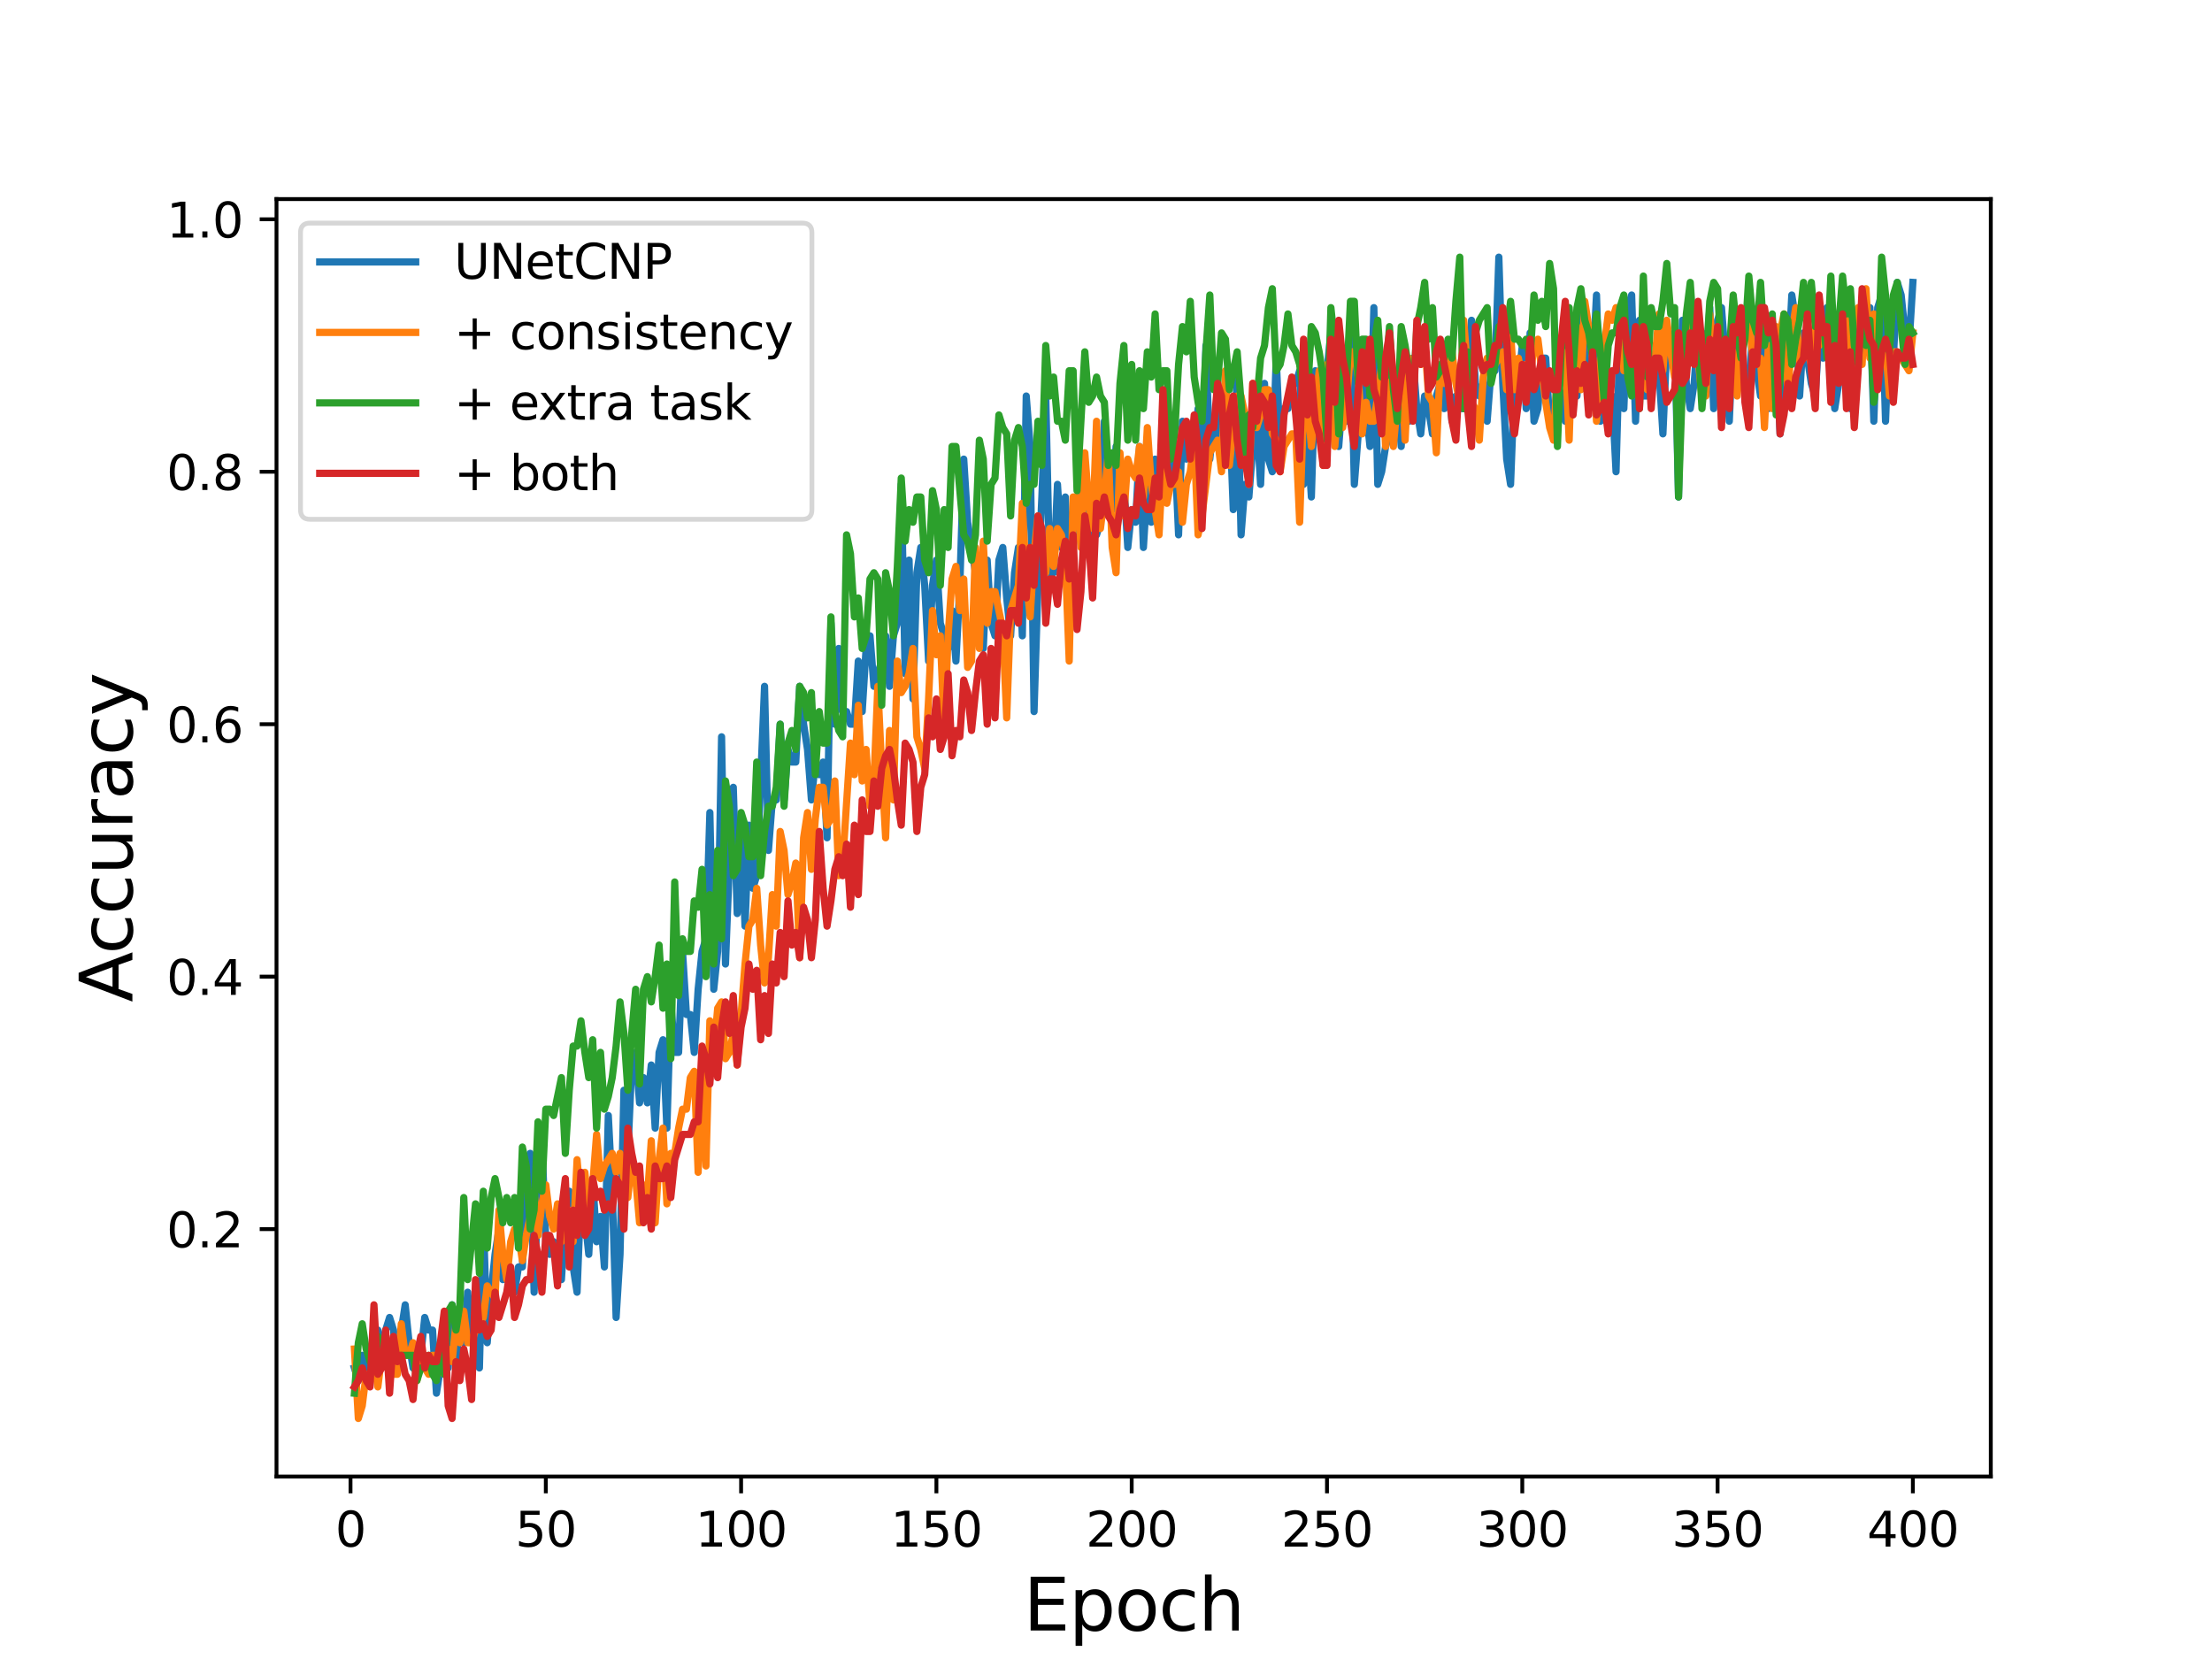 <?xml version="1.0" encoding="utf-8" standalone="no"?>
<!DOCTYPE svg PUBLIC "-//W3C//DTD SVG 1.1//EN"
  "http://www.w3.org/Graphics/SVG/1.1/DTD/svg11.dtd">
<svg height="345.6pt" version="1.1" viewBox="0 0 460.8 345.6" width="460.8pt" xmlns="http://www.w3.org/2000/svg" xmlns:xlink="http://www.w3.org/1999/xlink">
 <defs>
  <style type="text/css">*{stroke-linecap:butt;stroke-linejoin:round;}</style>
 </defs>
 <g id="figure_1">
  <g id="patch_1">
   <path d="M 0 345.6 
L 460.8 345.6 
L 460.8 0 
L 0 0 
z
" style="fill:#ffffff;"/>
  </g>
  <g id="axes_1">
   <g id="patch_2">
    <path d="M 57.6 307.584 
L 414.72 307.584 
L 414.72 41.472 
L 57.6 41.472 
z
" style="fill:#ffffff;"/>
   </g>
   <g id="matplotlib.axis_1">
    <g id="xtick_1">
     <g id="line2d_1">
      <defs>
       <path d="M 0 0 
L 0 3.5 
" id="m1a48d43a4b" style="stroke:#000000;stroke-width:0.8;"/>
      </defs>
      <g>
       <use style="stroke:#000000;stroke-width:0.8;" x="73.019" xlink:href="#m1a48d43a4b" y="307.584"/>
      </g>
     </g>
     <g id="text_1">
      <!-- 0 -->
      <g transform="translate(69.838 322.182)scale(0.1 -0.1)">
       <defs>
        <path d="M 2034 4250 
Q 1547 4250 1301 3770 
Q 1056 3291 1056 2328 
Q 1056 1369 1301 889 
Q 1547 409 2034 409 
Q 2525 409 2770 889 
Q 3016 1369 3016 2328 
Q 3016 3291 2770 3770 
Q 2525 4250 2034 4250 
z
M 2034 4750 
Q 2819 4750 3233 4129 
Q 3647 3509 3647 2328 
Q 3647 1150 3233 529 
Q 2819 -91 2034 -91 
Q 1250 -91 836 529 
Q 422 1150 422 2328 
Q 422 3509 836 4129 
Q 1250 4750 2034 4750 
z
" id="DejaVuSans-30" transform="scale(0.016)"/>
       </defs>
       <use xlink:href="#DejaVuSans-30"/>
      </g>
     </g>
    </g>
    <g id="xtick_2">
     <g id="line2d_2">
      <g>
       <use style="stroke:#000000;stroke-width:0.8;" x="113.703" xlink:href="#m1a48d43a4b" y="307.584"/>
      </g>
     </g>
     <g id="text_2">
      <!-- 50 -->
      <g transform="translate(107.34 322.182)scale(0.1 -0.1)">
       <defs>
        <path d="M 691 4666 
L 3169 4666 
L 3169 4134 
L 1269 4134 
L 1269 2991 
Q 1406 3038 1543 3061 
Q 1681 3084 1819 3084 
Q 2600 3084 3056 2656 
Q 3513 2228 3513 1497 
Q 3513 744 3044 326 
Q 2575 -91 1722 -91 
Q 1428 -91 1123 -41 
Q 819 9 494 109 
L 494 744 
Q 775 591 1075 516 
Q 1375 441 1709 441 
Q 2250 441 2565 725 
Q 2881 1009 2881 1497 
Q 2881 1984 2565 2268 
Q 2250 2553 1709 2553 
Q 1456 2553 1204 2497 
Q 953 2441 691 2322 
L 691 4666 
z
" id="DejaVuSans-35" transform="scale(0.016)"/>
       </defs>
       <use xlink:href="#DejaVuSans-35"/>
       <use x="63.623" xlink:href="#DejaVuSans-30"/>
      </g>
     </g>
    </g>
    <g id="xtick_3">
     <g id="line2d_3">
      <g>
       <use style="stroke:#000000;stroke-width:0.8;" x="154.386" xlink:href="#m1a48d43a4b" y="307.584"/>
      </g>
     </g>
     <g id="text_3">
      <!-- 100 -->
      <g transform="translate(144.842 322.182)scale(0.1 -0.1)">
       <defs>
        <path d="M 794 531 
L 1825 531 
L 1825 4091 
L 703 3866 
L 703 4441 
L 1819 4666 
L 2450 4666 
L 2450 531 
L 3481 531 
L 3481 0 
L 794 0 
L 794 531 
z
" id="DejaVuSans-31" transform="scale(0.016)"/>
       </defs>
       <use xlink:href="#DejaVuSans-31"/>
       <use x="63.623" xlink:href="#DejaVuSans-30"/>
       <use x="127.246" xlink:href="#DejaVuSans-30"/>
      </g>
     </g>
    </g>
    <g id="xtick_4">
     <g id="line2d_4">
      <g>
       <use style="stroke:#000000;stroke-width:0.8;" x="195.07" xlink:href="#m1a48d43a4b" y="307.584"/>
      </g>
     </g>
     <g id="text_4">
      <!-- 150 -->
      <g transform="translate(185.526 322.182)scale(0.1 -0.1)">
       <use xlink:href="#DejaVuSans-31"/>
       <use x="63.623" xlink:href="#DejaVuSans-35"/>
       <use x="127.246" xlink:href="#DejaVuSans-30"/>
      </g>
     </g>
    </g>
    <g id="xtick_5">
     <g id="line2d_5">
      <g>
       <use style="stroke:#000000;stroke-width:0.8;" x="235.753" xlink:href="#m1a48d43a4b" y="307.584"/>
      </g>
     </g>
     <g id="text_5">
      <!-- 200 -->
      <g transform="translate(226.209 322.182)scale(0.1 -0.1)">
       <defs>
        <path d="M 1228 531 
L 3431 531 
L 3431 0 
L 469 0 
L 469 531 
Q 828 903 1448 1529 
Q 2069 2156 2228 2338 
Q 2531 2678 2651 2914 
Q 2772 3150 2772 3378 
Q 2772 3750 2511 3984 
Q 2250 4219 1831 4219 
Q 1534 4219 1204 4116 
Q 875 4013 500 3803 
L 500 4441 
Q 881 4594 1212 4672 
Q 1544 4750 1819 4750 
Q 2544 4750 2975 4387 
Q 3406 4025 3406 3419 
Q 3406 3131 3298 2873 
Q 3191 2616 2906 2266 
Q 2828 2175 2409 1742 
Q 1991 1309 1228 531 
z
" id="DejaVuSans-32" transform="scale(0.016)"/>
       </defs>
       <use xlink:href="#DejaVuSans-32"/>
       <use x="63.623" xlink:href="#DejaVuSans-30"/>
       <use x="127.246" xlink:href="#DejaVuSans-30"/>
      </g>
     </g>
    </g>
    <g id="xtick_6">
     <g id="line2d_6">
      <g>
       <use style="stroke:#000000;stroke-width:0.8;" x="276.437" xlink:href="#m1a48d43a4b" y="307.584"/>
      </g>
     </g>
     <g id="text_6">
      <!-- 250 -->
      <g transform="translate(266.893 322.182)scale(0.1 -0.1)">
       <use xlink:href="#DejaVuSans-32"/>
       <use x="63.623" xlink:href="#DejaVuSans-35"/>
       <use x="127.246" xlink:href="#DejaVuSans-30"/>
      </g>
     </g>
    </g>
    <g id="xtick_7">
     <g id="line2d_7">
      <g>
       <use style="stroke:#000000;stroke-width:0.8;" x="317.12" xlink:href="#m1a48d43a4b" y="307.584"/>
      </g>
     </g>
     <g id="text_7">
      <!-- 300 -->
      <g transform="translate(307.576 322.182)scale(0.1 -0.1)">
       <defs>
        <path d="M 2597 2516 
Q 3050 2419 3304 2112 
Q 3559 1806 3559 1356 
Q 3559 666 3084 287 
Q 2609 -91 1734 -91 
Q 1441 -91 1130 -33 
Q 819 25 488 141 
L 488 750 
Q 750 597 1062 519 
Q 1375 441 1716 441 
Q 2309 441 2620 675 
Q 2931 909 2931 1356 
Q 2931 1769 2642 2001 
Q 2353 2234 1838 2234 
L 1294 2234 
L 1294 2753 
L 1863 2753 
Q 2328 2753 2575 2939 
Q 2822 3125 2822 3475 
Q 2822 3834 2567 4026 
Q 2313 4219 1838 4219 
Q 1578 4219 1281 4162 
Q 984 4106 628 3988 
L 628 4550 
Q 988 4650 1302 4700 
Q 1616 4750 1894 4750 
Q 2613 4750 3031 4423 
Q 3450 4097 3450 3541 
Q 3450 3153 3228 2886 
Q 3006 2619 2597 2516 
z
" id="DejaVuSans-33" transform="scale(0.016)"/>
       </defs>
       <use xlink:href="#DejaVuSans-33"/>
       <use x="63.623" xlink:href="#DejaVuSans-30"/>
       <use x="127.246" xlink:href="#DejaVuSans-30"/>
      </g>
     </g>
    </g>
    <g id="xtick_8">
     <g id="line2d_8">
      <g>
       <use style="stroke:#000000;stroke-width:0.8;" x="357.804" xlink:href="#m1a48d43a4b" y="307.584"/>
      </g>
     </g>
     <g id="text_8">
      <!-- 350 -->
      <g transform="translate(348.26 322.182)scale(0.1 -0.1)">
       <use xlink:href="#DejaVuSans-33"/>
       <use x="63.623" xlink:href="#DejaVuSans-35"/>
       <use x="127.246" xlink:href="#DejaVuSans-30"/>
      </g>
     </g>
    </g>
    <g id="xtick_9">
     <g id="line2d_9">
      <g>
       <use style="stroke:#000000;stroke-width:0.8;" x="398.487" xlink:href="#m1a48d43a4b" y="307.584"/>
      </g>
     </g>
     <g id="text_9">
      <!-- 400 -->
      <g transform="translate(388.944 322.182)scale(0.1 -0.1)">
       <defs>
        <path d="M 2419 4116 
L 825 1625 
L 2419 1625 
L 2419 4116 
z
M 2253 4666 
L 3047 4666 
L 3047 1625 
L 3713 1625 
L 3713 1100 
L 3047 1100 
L 3047 0 
L 2419 0 
L 2419 1100 
L 313 1100 
L 313 1709 
L 2253 4666 
z
" id="DejaVuSans-34" transform="scale(0.016)"/>
       </defs>
       <use xlink:href="#DejaVuSans-34"/>
       <use x="63.623" xlink:href="#DejaVuSans-30"/>
       <use x="127.246" xlink:href="#DejaVuSans-30"/>
      </g>
     </g>
    </g>
    <g id="text_10">
     <!-- Epoch -->
     <g transform="translate(213.194 339.66)scale(0.15 -0.15)">
      <defs>
       <path d="M 628 4666 
L 3578 4666 
L 3578 4134 
L 1259 4134 
L 1259 2753 
L 3481 2753 
L 3481 2222 
L 1259 2222 
L 1259 531 
L 3634 531 
L 3634 0 
L 628 0 
L 628 4666 
z
" id="DejaVuSans-45" transform="scale(0.016)"/>
       <path d="M 1159 525 
L 1159 -1331 
L 581 -1331 
L 581 3500 
L 1159 3500 
L 1159 2969 
Q 1341 3281 1617 3432 
Q 1894 3584 2278 3584 
Q 2916 3584 3314 3078 
Q 3713 2572 3713 1747 
Q 3713 922 3314 415 
Q 2916 -91 2278 -91 
Q 1894 -91 1617 61 
Q 1341 213 1159 525 
z
M 3116 1747 
Q 3116 2381 2855 2742 
Q 2594 3103 2138 3103 
Q 1681 3103 1420 2742 
Q 1159 2381 1159 1747 
Q 1159 1113 1420 752 
Q 1681 391 2138 391 
Q 2594 391 2855 752 
Q 3116 1113 3116 1747 
z
" id="DejaVuSans-70" transform="scale(0.016)"/>
       <path d="M 1959 3097 
Q 1497 3097 1228 2736 
Q 959 2375 959 1747 
Q 959 1119 1226 758 
Q 1494 397 1959 397 
Q 2419 397 2687 759 
Q 2956 1122 2956 1747 
Q 2956 2369 2687 2733 
Q 2419 3097 1959 3097 
z
M 1959 3584 
Q 2709 3584 3137 3096 
Q 3566 2609 3566 1747 
Q 3566 888 3137 398 
Q 2709 -91 1959 -91 
Q 1206 -91 779 398 
Q 353 888 353 1747 
Q 353 2609 779 3096 
Q 1206 3584 1959 3584 
z
" id="DejaVuSans-6f" transform="scale(0.016)"/>
       <path d="M 3122 3366 
L 3122 2828 
Q 2878 2963 2633 3030 
Q 2388 3097 2138 3097 
Q 1578 3097 1268 2742 
Q 959 2388 959 1747 
Q 959 1106 1268 751 
Q 1578 397 2138 397 
Q 2388 397 2633 464 
Q 2878 531 3122 666 
L 3122 134 
Q 2881 22 2623 -34 
Q 2366 -91 2075 -91 
Q 1284 -91 818 406 
Q 353 903 353 1747 
Q 353 2603 823 3093 
Q 1294 3584 2113 3584 
Q 2378 3584 2631 3529 
Q 2884 3475 3122 3366 
z
" id="DejaVuSans-63" transform="scale(0.016)"/>
       <path d="M 3513 2113 
L 3513 0 
L 2938 0 
L 2938 2094 
Q 2938 2591 2744 2837 
Q 2550 3084 2163 3084 
Q 1697 3084 1428 2787 
Q 1159 2491 1159 1978 
L 1159 0 
L 581 0 
L 581 4863 
L 1159 4863 
L 1159 2956 
Q 1366 3272 1645 3428 
Q 1925 3584 2291 3584 
Q 2894 3584 3203 3211 
Q 3513 2838 3513 2113 
z
" id="DejaVuSans-68" transform="scale(0.016)"/>
      </defs>
      <use xlink:href="#DejaVuSans-45"/>
      <use x="63.184" xlink:href="#DejaVuSans-70"/>
      <use x="126.66" xlink:href="#DejaVuSans-6f"/>
      <use x="187.842" xlink:href="#DejaVuSans-63"/>
      <use x="242.822" xlink:href="#DejaVuSans-68"/>
     </g>
    </g>
   </g>
   <g id="matplotlib.axis_2">
    <g id="ytick_1">
     <g id="line2d_10">
      <defs>
       <path d="M 0 0 
L -3.5 0 
" id="mefc9858f9b" style="stroke:#000000;stroke-width:0.8;"/>
      </defs>
      <g>
       <use style="stroke:#000000;stroke-width:0.8;" x="57.6" xlink:href="#mefc9858f9b" y="256.045"/>
      </g>
     </g>
     <g id="text_11">
      <!-- 0.2 -->
      <g transform="translate(34.697 259.844)scale(0.1 -0.1)">
       <defs>
        <path d="M 684 794 
L 1344 794 
L 1344 0 
L 684 0 
L 684 794 
z
" id="DejaVuSans-2e" transform="scale(0.016)"/>
       </defs>
       <use xlink:href="#DejaVuSans-30"/>
       <use x="63.623" xlink:href="#DejaVuSans-2e"/>
       <use x="95.41" xlink:href="#DejaVuSans-32"/>
      </g>
     </g>
    </g>
    <g id="ytick_2">
     <g id="line2d_11">
      <g>
       <use style="stroke:#000000;stroke-width:0.8;" x="57.6" xlink:href="#mefc9858f9b" y="203.453"/>
      </g>
     </g>
     <g id="text_12">
      <!-- 0.4 -->
      <g transform="translate(34.697 207.252)scale(0.1 -0.1)">
       <use xlink:href="#DejaVuSans-30"/>
       <use x="63.623" xlink:href="#DejaVuSans-2e"/>
       <use x="95.41" xlink:href="#DejaVuSans-34"/>
      </g>
     </g>
    </g>
    <g id="ytick_3">
     <g id="line2d_12">
      <g>
       <use style="stroke:#000000;stroke-width:0.8;" x="57.6" xlink:href="#mefc9858f9b" y="150.862"/>
      </g>
     </g>
     <g id="text_13">
      <!-- 0.6 -->
      <g transform="translate(34.697 154.661)scale(0.1 -0.1)">
       <defs>
        <path d="M 2113 2584 
Q 1688 2584 1439 2293 
Q 1191 2003 1191 1497 
Q 1191 994 1439 701 
Q 1688 409 2113 409 
Q 2538 409 2786 701 
Q 3034 994 3034 1497 
Q 3034 2003 2786 2293 
Q 2538 2584 2113 2584 
z
M 3366 4563 
L 3366 3988 
Q 3128 4100 2886 4159 
Q 2644 4219 2406 4219 
Q 1781 4219 1451 3797 
Q 1122 3375 1075 2522 
Q 1259 2794 1537 2939 
Q 1816 3084 2150 3084 
Q 2853 3084 3261 2657 
Q 3669 2231 3669 1497 
Q 3669 778 3244 343 
Q 2819 -91 2113 -91 
Q 1303 -91 875 529 
Q 447 1150 447 2328 
Q 447 3434 972 4092 
Q 1497 4750 2381 4750 
Q 2619 4750 2861 4703 
Q 3103 4656 3366 4563 
z
" id="DejaVuSans-36" transform="scale(0.016)"/>
       </defs>
       <use xlink:href="#DejaVuSans-30"/>
       <use x="63.623" xlink:href="#DejaVuSans-2e"/>
       <use x="95.41" xlink:href="#DejaVuSans-36"/>
      </g>
     </g>
    </g>
    <g id="ytick_4">
     <g id="line2d_13">
      <g>
       <use style="stroke:#000000;stroke-width:0.8;" x="57.6" xlink:href="#mefc9858f9b" y="98.271"/>
      </g>
     </g>
     <g id="text_14">
      <!-- 0.8 -->
      <g transform="translate(34.697 102.07)scale(0.1 -0.1)">
       <defs>
        <path d="M 2034 2216 
Q 1584 2216 1326 1975 
Q 1069 1734 1069 1313 
Q 1069 891 1326 650 
Q 1584 409 2034 409 
Q 2484 409 2743 651 
Q 3003 894 3003 1313 
Q 3003 1734 2745 1975 
Q 2488 2216 2034 2216 
z
M 1403 2484 
Q 997 2584 770 2862 
Q 544 3141 544 3541 
Q 544 4100 942 4425 
Q 1341 4750 2034 4750 
Q 2731 4750 3128 4425 
Q 3525 4100 3525 3541 
Q 3525 3141 3298 2862 
Q 3072 2584 2669 2484 
Q 3125 2378 3379 2068 
Q 3634 1759 3634 1313 
Q 3634 634 3220 271 
Q 2806 -91 2034 -91 
Q 1263 -91 848 271 
Q 434 634 434 1313 
Q 434 1759 690 2068 
Q 947 2378 1403 2484 
z
M 1172 3481 
Q 1172 3119 1398 2916 
Q 1625 2713 2034 2713 
Q 2441 2713 2670 2916 
Q 2900 3119 2900 3481 
Q 2900 3844 2670 4047 
Q 2441 4250 2034 4250 
Q 1625 4250 1398 4047 
Q 1172 3844 1172 3481 
z
" id="DejaVuSans-38" transform="scale(0.016)"/>
       </defs>
       <use xlink:href="#DejaVuSans-30"/>
       <use x="63.623" xlink:href="#DejaVuSans-2e"/>
       <use x="95.41" xlink:href="#DejaVuSans-38"/>
      </g>
     </g>
    </g>
    <g id="ytick_5">
     <g id="line2d_14">
      <g>
       <use style="stroke:#000000;stroke-width:0.8;" x="57.6" xlink:href="#mefc9858f9b" y="45.679"/>
      </g>
     </g>
     <g id="text_15">
      <!-- 1.0 -->
      <g transform="translate(34.697 49.479)scale(0.1 -0.1)">
       <use xlink:href="#DejaVuSans-31"/>
       <use x="63.623" xlink:href="#DejaVuSans-2e"/>
       <use x="95.41" xlink:href="#DejaVuSans-30"/>
      </g>
     </g>
    </g>
    <g id="text_16">
     <!-- Accuracy -->
     <g transform="translate(27.577 208.77)rotate(-90)scale(0.15 -0.15)">
      <defs>
       <path d="M 2188 4044 
L 1331 1722 
L 3047 1722 
L 2188 4044 
z
M 1831 4666 
L 2547 4666 
L 4325 0 
L 3669 0 
L 3244 1197 
L 1141 1197 
L 716 0 
L 50 0 
L 1831 4666 
z
" id="DejaVuSans-41" transform="scale(0.016)"/>
       <path d="M 544 1381 
L 544 3500 
L 1119 3500 
L 1119 1403 
Q 1119 906 1312 657 
Q 1506 409 1894 409 
Q 2359 409 2629 706 
Q 2900 1003 2900 1516 
L 2900 3500 
L 3475 3500 
L 3475 0 
L 2900 0 
L 2900 538 
Q 2691 219 2414 64 
Q 2138 -91 1772 -91 
Q 1169 -91 856 284 
Q 544 659 544 1381 
z
M 1991 3584 
L 1991 3584 
z
" id="DejaVuSans-75" transform="scale(0.016)"/>
       <path d="M 2631 2963 
Q 2534 3019 2420 3045 
Q 2306 3072 2169 3072 
Q 1681 3072 1420 2755 
Q 1159 2438 1159 1844 
L 1159 0 
L 581 0 
L 581 3500 
L 1159 3500 
L 1159 2956 
Q 1341 3275 1631 3429 
Q 1922 3584 2338 3584 
Q 2397 3584 2469 3576 
Q 2541 3569 2628 3553 
L 2631 2963 
z
" id="DejaVuSans-72" transform="scale(0.016)"/>
       <path d="M 2194 1759 
Q 1497 1759 1228 1600 
Q 959 1441 959 1056 
Q 959 750 1161 570 
Q 1363 391 1709 391 
Q 2188 391 2477 730 
Q 2766 1069 2766 1631 
L 2766 1759 
L 2194 1759 
z
M 3341 1997 
L 3341 0 
L 2766 0 
L 2766 531 
Q 2569 213 2275 61 
Q 1981 -91 1556 -91 
Q 1019 -91 701 211 
Q 384 513 384 1019 
Q 384 1609 779 1909 
Q 1175 2209 1959 2209 
L 2766 2209 
L 2766 2266 
Q 2766 2663 2505 2880 
Q 2244 3097 1772 3097 
Q 1472 3097 1187 3025 
Q 903 2953 641 2809 
L 641 3341 
Q 956 3463 1253 3523 
Q 1550 3584 1831 3584 
Q 2591 3584 2966 3190 
Q 3341 2797 3341 1997 
z
" id="DejaVuSans-61" transform="scale(0.016)"/>
       <path d="M 2059 -325 
Q 1816 -950 1584 -1140 
Q 1353 -1331 966 -1331 
L 506 -1331 
L 506 -850 
L 844 -850 
Q 1081 -850 1212 -737 
Q 1344 -625 1503 -206 
L 1606 56 
L 191 3500 
L 800 3500 
L 1894 763 
L 2988 3500 
L 3597 3500 
L 2059 -325 
z
" id="DejaVuSans-79" transform="scale(0.016)"/>
      </defs>
      <use xlink:href="#DejaVuSans-41"/>
      <use x="66.658" xlink:href="#DejaVuSans-63"/>
      <use x="121.639" xlink:href="#DejaVuSans-63"/>
      <use x="176.619" xlink:href="#DejaVuSans-75"/>
      <use x="239.998" xlink:href="#DejaVuSans-72"/>
      <use x="281.111" xlink:href="#DejaVuSans-61"/>
      <use x="342.391" xlink:href="#DejaVuSans-63"/>
      <use x="397.371" xlink:href="#DejaVuSans-79"/>
     </g>
    </g>
   </g>
   <g id="line2d_15">
    <path clip-path="url(#pbb2e213aae)" d="M 73.833 284.97 
L 74.646 287.599 
L 75.46 282.34 
L 76.274 287.599 
L 77.087 282.34 
L 78.715 277.081 
L 79.528 282.34 
L 80.342 277.081 
L 81.156 274.451 
L 81.969 277.081 
L 82.783 284.97 
L 83.597 277.081 
L 84.41 271.822 
L 85.224 279.711 
L 86.038 284.97 
L 86.851 282.34 
L 87.665 282.34 
L 88.479 274.451 
L 89.292 277.081 
L 90.106 277.081 
L 90.92 290.229 
L 92.547 279.711 
L 93.361 284.97 
L 94.174 271.822 
L 94.988 284.97 
L 95.802 274.451 
L 96.616 279.711 
L 97.429 269.192 
L 98.243 279.711 
L 99.057 274.451 
L 99.87 284.97 
L 100.684 253.415 
L 101.498 279.711 
L 102.311 269.192 
L 103.125 261.304 
L 103.939 256.045 
L 104.752 266.563 
L 105.566 261.304 
L 106.38 269.192 
L 107.193 269.192 
L 108.007 263.933 
L 108.821 263.933 
L 109.634 245.526 
L 110.448 240.267 
L 111.262 269.192 
L 112.075 248.156 
L 112.889 237.638 
L 113.703 258.674 
L 114.516 261.304 
L 115.33 258.674 
L 116.144 263.933 
L 116.957 266.563 
L 117.771 253.415 
L 118.585 248.156 
L 119.398 263.933 
L 120.212 269.192 
L 121.026 248.156 
L 121.839 253.415 
L 122.653 261.304 
L 123.467 245.526 
L 124.28 258.674 
L 125.094 253.415 
L 125.908 263.933 
L 126.721 232.378 
L 127.535 248.156 
L 128.349 274.451 
L 129.162 261.304 
L 129.976 227.119 
L 130.79 240.267 
L 131.603 221.86 
L 132.417 219.231 
L 133.231 229.749 
L 134.044 224.49 
L 134.858 229.749 
L 135.672 221.86 
L 136.485 235.008 
L 137.299 219.231 
L 138.113 216.601 
L 138.926 235.008 
L 139.74 208.712 
L 140.554 219.231 
L 141.367 219.231 
L 142.181 198.194 
L 142.995 211.342 
L 143.808 211.342 
L 144.622 219.231 
L 145.436 206.083 
L 146.249 198.194 
L 147.063 195.565 
L 147.877 169.269 
L 148.69 206.083 
L 149.504 198.194 
L 150.318 153.491 
L 151.131 200.824 
L 151.945 179.787 
L 152.759 164.01 
L 153.572 190.305 
L 154.386 171.898 
L 155.2 192.935 
L 156.013 171.898 
L 156.827 185.046 
L 157.641 182.417 
L 159.268 142.973 
L 160.082 177.158 
L 160.895 166.639 
L 161.709 166.639 
L 162.523 150.862 
L 163.336 166.639 
L 164.15 156.121 
L 164.964 158.751 
L 165.777 158.751 
L 166.591 142.973 
L 167.405 150.862 
L 168.219 156.121 
L 169.032 166.639 
L 169.846 158.751 
L 170.66 161.38 
L 171.473 158.751 
L 172.287 174.528 
L 173.101 129.825 
L 173.914 150.862 
L 174.728 135.085 
L 175.542 148.232 
L 176.355 148.232 
L 177.169 150.862 
L 177.983 150.862 
L 178.796 137.714 
L 179.61 148.232 
L 180.424 135.085 
L 181.237 132.455 
L 182.051 142.973 
L 183.678 137.714 
L 184.492 132.455 
L 185.306 142.973 
L 186.119 132.455 
L 186.933 129.825 
L 187.747 100.9 
L 188.56 140.344 
L 189.374 116.678 
L 190.188 145.603 
L 191.001 119.307 
L 191.815 114.048 
L 192.629 121.937 
L 193.442 137.714 
L 194.256 121.937 
L 195.07 116.678 
L 195.883 129.825 
L 197.511 135.085 
L 198.324 127.196 
L 199.138 137.714 
L 199.952 121.937 
L 200.765 95.641 
L 201.579 108.789 
L 203.206 119.307 
L 204.02 129.825 
L 204.834 135.085 
L 205.647 116.678 
L 206.461 129.825 
L 207.275 132.455 
L 208.088 116.678 
L 208.902 114.048 
L 209.716 124.566 
L 210.529 132.455 
L 211.343 119.307 
L 212.157 114.048 
L 212.97 132.455 
L 213.784 82.493 
L 214.598 93.011 
L 215.411 148.232 
L 216.225 121.937 
L 217.039 103.53 
L 217.852 82.493 
L 218.666 119.307 
L 219.48 119.307 
L 220.293 100.9 
L 221.107 114.048 
L 221.921 103.53 
L 222.734 119.307 
L 223.548 114.048 
L 225.175 98.271 
L 225.989 100.9 
L 226.803 111.418 
L 227.616 108.789 
L 228.43 111.418 
L 229.244 108.789 
L 230.057 87.752 
L 230.871 100.9 
L 231.685 106.159 
L 232.498 93.011 
L 233.312 103.53 
L 234.126 100.9 
L 234.939 114.048 
L 235.753 106.159 
L 236.567 108.789 
L 237.381 93.011 
L 238.194 114.048 
L 239.008 100.9 
L 239.822 108.789 
L 240.635 95.641 
L 241.449 98.271 
L 242.263 103.53 
L 243.076 103.53 
L 243.89 100.9 
L 244.704 93.011 
L 245.517 111.418 
L 246.331 87.752 
L 247.145 95.641 
L 247.958 93.011 
L 248.772 93.011 
L 249.586 85.123 
L 250.399 98.271 
L 251.213 71.975 
L 252.027 95.641 
L 252.84 87.752 
L 253.654 90.382 
L 254.468 82.493 
L 255.281 85.123 
L 256.095 85.123 
L 256.909 106.159 
L 257.722 77.234 
L 258.536 111.418 
L 259.35 100.9 
L 260.163 103.53 
L 260.977 93.011 
L 261.791 87.752 
L 262.604 100.9 
L 263.418 79.864 
L 264.232 95.641 
L 265.045 98.271 
L 265.859 74.605 
L 266.673 93.011 
L 267.486 85.123 
L 268.3 85.123 
L 269.114 79.864 
L 269.927 79.864 
L 270.741 77.234 
L 271.555 100.9 
L 272.368 90.382 
L 273.182 103.53 
L 273.996 77.234 
L 274.809 82.493 
L 275.623 85.123 
L 277.25 69.345 
L 278.064 85.123 
L 278.878 93.011 
L 279.691 82.493 
L 280.505 87.752 
L 281.319 66.716 
L 282.132 100.9 
L 282.946 90.382 
L 283.76 74.605 
L 284.573 85.123 
L 285.387 93.011 
L 286.201 64.086 
L 287.014 100.9 
L 287.828 98.271 
L 288.642 93.011 
L 289.455 90.382 
L 290.269 90.382 
L 291.083 82.493 
L 291.896 93.011 
L 292.71 77.234 
L 293.524 87.752 
L 294.337 74.605 
L 295.151 85.123 
L 295.965 90.382 
L 296.778 82.493 
L 297.592 85.123 
L 298.406 90.382 
L 299.219 82.493 
L 300.033 79.864 
L 300.847 85.123 
L 301.66 79.864 
L 302.474 87.752 
L 303.288 82.493 
L 304.101 85.123 
L 304.915 85.123 
L 305.729 79.864 
L 306.543 66.716 
L 307.356 79.864 
L 308.17 82.493 
L 308.984 79.864 
L 309.797 87.752 
L 310.611 77.234 
L 311.425 77.234 
L 312.238 53.568 
L 313.052 79.864 
L 313.866 95.641 
L 314.679 100.9 
L 315.493 79.864 
L 316.307 79.864 
L 317.12 71.975 
L 317.934 85.123 
L 318.748 69.345 
L 319.561 87.752 
L 320.375 85.123 
L 321.189 74.605 
L 322.002 74.605 
L 322.816 87.752 
L 323.63 87.752 
L 324.443 79.864 
L 325.257 82.493 
L 326.071 87.752 
L 326.884 77.234 
L 327.698 74.605 
L 328.512 82.493 
L 329.325 64.086 
L 330.139 77.234 
L 330.953 69.345 
L 331.766 77.234 
L 332.58 61.457 
L 333.394 87.752 
L 334.207 74.605 
L 335.021 82.493 
L 335.835 82.493 
L 336.648 98.271 
L 337.462 69.345 
L 338.276 85.123 
L 339.089 64.086 
L 339.903 61.457 
L 340.717 87.752 
L 341.53 66.716 
L 342.344 82.493 
L 343.158 82.493 
L 344.785 77.234 
L 345.599 77.234 
L 346.412 90.382 
L 347.226 71.975 
L 348.04 74.605 
L 348.853 69.345 
L 349.667 103.53 
L 350.481 66.716 
L 351.294 79.864 
L 352.108 85.123 
L 352.922 79.864 
L 353.735 69.345 
L 354.549 69.345 
L 355.363 77.234 
L 356.176 64.086 
L 356.99 85.123 
L 357.804 66.716 
L 358.617 64.086 
L 359.431 74.605 
L 360.245 87.752 
L 361.058 69.345 
L 361.872 66.716 
L 362.686 77.234 
L 363.499 79.864 
L 364.313 79.864 
L 365.127 69.345 
L 365.94 77.234 
L 366.754 82.493 
L 367.568 71.975 
L 368.381 85.123 
L 369.195 69.345 
L 370.009 71.975 
L 370.822 90.382 
L 371.636 77.234 
L 372.45 77.234 
L 373.263 61.457 
L 374.077 66.716 
L 374.891 82.493 
L 375.704 69.345 
L 377.332 79.864 
L 378.146 82.493 
L 378.959 69.345 
L 379.773 74.605 
L 380.587 64.086 
L 381.4 77.234 
L 382.214 85.123 
L 383.028 79.864 
L 383.841 69.345 
L 384.655 61.457 
L 385.469 85.123 
L 386.282 74.605 
L 387.096 74.605 
L 387.91 64.086 
L 388.723 69.345 
L 389.537 64.086 
L 390.351 87.752 
L 391.164 64.086 
L 391.978 61.457 
L 392.792 87.752 
L 393.605 66.716 
L 394.419 74.605 
L 395.233 58.827 
L 396.046 61.457 
L 396.86 69.345 
L 397.674 71.975 
L 398.487 58.827 
L 398.487 58.827 
" style="fill:none;stroke:#1f77b4;stroke-linecap:square;stroke-width:1.5;"/>
   </g>
   <g id="line2d_16">
    <path clip-path="url(#pbb2e213aae)" d="M 73.833 281.025 
L 74.646 295.488 
L 75.46 292.858 
L 76.274 286.285 
L 77.087 287.599 
L 77.901 283.655 
L 78.715 288.914 
L 79.528 282.34 
L 80.342 282.34 
L 81.156 284.97 
L 81.969 286.285 
L 82.783 286.285 
L 83.597 275.766 
L 84.41 282.34 
L 85.224 282.34 
L 86.038 279.711 
L 86.851 287.599 
L 87.665 279.711 
L 88.479 284.97 
L 89.292 286.285 
L 90.106 282.34 
L 90.92 282.34 
L 91.733 284.97 
L 92.547 286.285 
L 93.361 281.025 
L 94.174 283.655 
L 94.988 275.766 
L 95.802 279.711 
L 96.616 273.137 
L 97.429 279.711 
L 98.243 279.711 
L 99.057 277.081 
L 100.684 274.451 
L 101.498 267.878 
L 103.125 270.507 
L 103.939 252.1 
L 104.752 261.304 
L 105.566 266.563 
L 106.38 258.674 
L 107.193 256.045 
L 108.007 257.359 
L 108.821 262.618 
L 109.634 257.359 
L 110.448 253.415 
L 111.262 248.156 
L 112.075 257.359 
L 112.889 250.785 
L 113.703 246.841 
L 114.516 253.415 
L 115.33 256.045 
L 116.144 250.785 
L 116.957 258.674 
L 117.771 252.1 
L 118.585 252.1 
L 119.398 258.674 
L 120.212 241.582 
L 121.026 250.785 
L 121.839 244.211 
L 122.653 252.1 
L 123.467 246.841 
L 124.28 236.323 
L 125.094 245.526 
L 125.908 242.897 
L 127.535 240.267 
L 128.349 244.211 
L 129.162 240.267 
L 129.976 245.526 
L 130.79 249.471 
L 131.603 241.582 
L 132.417 245.526 
L 133.231 254.73 
L 134.044 246.841 
L 134.858 249.471 
L 135.672 237.638 
L 136.485 254.73 
L 137.299 241.582 
L 138.113 235.008 
L 138.926 250.785 
L 139.74 240.267 
L 140.554 240.267 
L 141.367 235.008 
L 142.181 231.064 
L 142.995 231.064 
L 143.808 224.49 
L 144.622 223.175 
L 145.436 244.211 
L 146.249 220.545 
L 147.063 242.897 
L 147.877 212.657 
L 148.69 219.231 
L 149.504 210.027 
L 150.318 208.712 
L 151.131 220.545 
L 151.945 219.231 
L 152.759 215.286 
L 153.572 221.86 
L 155.2 200.824 
L 156.013 192.935 
L 156.827 191.62 
L 157.641 185.046 
L 158.454 196.879 
L 159.268 204.768 
L 160.082 199.509 
L 160.895 186.361 
L 161.709 192.935 
L 162.523 173.213 
L 163.336 177.158 
L 164.15 186.361 
L 164.964 183.731 
L 165.777 179.787 
L 166.591 199.509 
L 167.405 174.528 
L 168.219 169.269 
L 169.032 181.102 
L 169.846 170.584 
L 170.66 164.01 
L 171.473 164.01 
L 172.287 171.898 
L 173.101 170.584 
L 173.914 162.695 
L 174.728 182.417 
L 175.542 179.787 
L 177.169 154.806 
L 177.983 161.38 
L 178.796 146.918 
L 179.61 162.695 
L 180.424 156.121 
L 181.237 167.954 
L 182.051 162.695 
L 182.865 142.973 
L 183.678 160.065 
L 184.492 174.528 
L 185.306 152.177 
L 186.119 166.639 
L 186.933 137.714 
L 187.747 144.288 
L 188.56 142.973 
L 189.374 140.344 
L 190.188 135.085 
L 191.001 153.491 
L 191.815 156.121 
L 192.629 160.065 
L 193.442 145.603 
L 194.256 127.196 
L 195.07 136.399 
L 195.883 132.455 
L 196.697 152.177 
L 197.511 132.455 
L 198.324 120.622 
L 199.138 117.992 
L 199.952 127.196 
L 200.765 120.622 
L 201.579 139.029 
L 202.393 137.714 
L 203.206 114.048 
L 204.02 135.085 
L 204.834 112.733 
L 205.647 129.825 
L 206.461 123.251 
L 207.275 123.251 
L 208.902 131.14 
L 209.716 149.547 
L 210.529 127.196 
L 212.157 121.937 
L 212.97 104.845 
L 213.784 120.622 
L 214.598 128.511 
L 215.411 115.363 
L 216.225 107.474 
L 217.039 114.048 
L 217.852 119.307 
L 218.666 110.104 
L 219.48 117.992 
L 220.293 110.104 
L 221.107 111.418 
L 221.921 116.678 
L 222.734 137.714 
L 223.548 103.53 
L 224.362 103.53 
L 225.175 114.048 
L 225.989 94.326 
L 226.803 104.845 
L 227.616 110.104 
L 228.43 87.752 
L 229.244 110.104 
L 230.057 103.53 
L 230.871 94.326 
L 231.685 114.048 
L 232.498 119.307 
L 233.312 94.326 
L 234.126 107.474 
L 234.939 95.641 
L 235.753 98.271 
L 236.567 99.585 
L 237.381 93.011 
L 238.194 103.53 
L 239.008 89.067 
L 239.822 100.9 
L 241.449 111.418 
L 242.263 95.641 
L 243.076 104.845 
L 243.89 100.9 
L 244.704 100.9 
L 245.517 98.271 
L 246.331 108.789 
L 247.145 100.9 
L 247.958 98.271 
L 248.772 91.697 
L 249.586 111.418 
L 250.399 107.474 
L 252.027 94.326 
L 253.654 91.697 
L 254.468 98.271 
L 255.281 77.234 
L 256.095 96.956 
L 256.909 89.067 
L 257.722 82.493 
L 258.536 82.493 
L 259.35 86.438 
L 260.163 100.9 
L 260.977 79.864 
L 261.791 89.067 
L 262.604 86.438 
L 263.418 81.178 
L 264.232 81.178 
L 265.045 90.382 
L 265.859 91.697 
L 266.673 98.271 
L 267.486 93.011 
L 269.114 90.382 
L 269.927 90.382 
L 270.741 108.789 
L 271.555 85.123 
L 272.368 83.808 
L 273.182 93.011 
L 274.809 77.234 
L 275.623 96.956 
L 276.437 75.919 
L 277.25 79.864 
L 278.064 93.011 
L 278.878 82.493 
L 279.691 89.067 
L 280.505 83.808 
L 281.319 73.29 
L 282.132 73.29 
L 282.946 78.549 
L 283.76 90.382 
L 284.573 83.808 
L 285.387 87.752 
L 286.201 87.752 
L 287.014 82.493 
L 287.828 75.919 
L 288.642 93.011 
L 289.455 77.234 
L 290.269 93.011 
L 291.083 83.808 
L 291.896 75.919 
L 292.71 91.697 
L 293.524 74.605 
L 294.337 82.493 
L 295.151 70.66 
L 295.965 75.919 
L 296.778 70.66 
L 297.592 82.493 
L 298.406 83.808 
L 299.219 94.326 
L 300.033 75.919 
L 300.847 79.864 
L 301.66 79.864 
L 302.474 73.29 
L 303.288 79.864 
L 304.101 83.808 
L 304.915 66.716 
L 305.729 77.234 
L 306.543 83.808 
L 307.356 85.123 
L 308.17 91.697 
L 308.984 78.549 
L 309.797 74.605 
L 310.611 77.234 
L 313.052 73.29 
L 313.866 81.178 
L 314.679 69.345 
L 315.493 81.178 
L 316.307 74.605 
L 317.12 78.549 
L 317.934 75.919 
L 318.748 78.549 
L 319.561 71.975 
L 320.375 70.66 
L 322.002 83.808 
L 322.816 89.067 
L 323.63 91.697 
L 324.443 77.234 
L 325.257 73.29 
L 326.071 73.29 
L 326.884 91.697 
L 327.698 66.716 
L 328.512 68.031 
L 329.325 81.178 
L 330.139 62.771 
L 330.953 68.031 
L 331.766 74.605 
L 332.58 87.752 
L 333.394 74.605 
L 334.207 71.975 
L 335.021 65.401 
L 335.835 66.716 
L 336.648 64.086 
L 337.462 64.086 
L 338.276 77.234 
L 339.089 77.234 
L 339.903 79.864 
L 340.717 78.549 
L 341.53 75.919 
L 342.344 77.234 
L 343.158 81.178 
L 343.971 79.864 
L 344.785 74.605 
L 345.599 65.401 
L 346.412 77.234 
L 347.226 66.716 
L 348.04 73.29 
L 348.853 78.549 
L 350.481 78.549 
L 351.294 75.919 
L 352.108 71.975 
L 352.922 64.086 
L 353.735 74.605 
L 354.549 82.493 
L 355.363 82.493 
L 356.176 65.401 
L 356.99 73.29 
L 357.804 71.975 
L 358.617 75.919 
L 359.431 78.549 
L 360.245 77.234 
L 361.058 73.29 
L 361.872 82.493 
L 362.686 74.605 
L 363.499 65.401 
L 364.313 65.401 
L 365.127 74.605 
L 366.754 74.605 
L 367.568 89.067 
L 368.381 71.975 
L 369.195 85.123 
L 370.009 68.031 
L 370.822 69.345 
L 371.636 65.401 
L 372.45 82.493 
L 373.263 69.345 
L 374.077 64.086 
L 374.891 75.919 
L 375.704 71.975 
L 376.518 73.29 
L 377.332 75.919 
L 378.146 68.031 
L 378.959 71.975 
L 381.4 68.031 
L 382.214 77.234 
L 383.028 75.919 
L 383.841 75.919 
L 384.655 66.716 
L 385.469 77.234 
L 386.282 78.549 
L 387.096 64.086 
L 387.91 75.919 
L 388.723 60.142 
L 389.537 74.605 
L 390.351 65.401 
L 391.164 70.66 
L 391.978 71.975 
L 392.792 71.975 
L 393.605 82.493 
L 394.419 73.29 
L 395.233 73.29 
L 397.674 77.234 
L 398.487 69.345 
L 398.487 69.345 
" style="fill:none;stroke:#ff7f0e;stroke-linecap:square;stroke-width:1.5;"/>
   </g>
   <g id="line2d_17">
    <path clip-path="url(#pbb2e213aae)" d="M 73.833 290.229 
L 74.646 279.711 
L 75.46 275.766 
L 76.274 281.025 
L 77.087 283.655 
L 77.901 279.711 
L 78.715 278.396 
L 79.528 282.34 
L 86.038 282.34 
L 86.851 287.599 
L 87.665 284.97 
L 88.479 284.97 
L 89.292 282.34 
L 90.106 286.285 
L 90.92 287.599 
L 91.733 279.711 
L 92.547 286.285 
L 93.361 273.137 
L 94.174 271.822 
L 94.988 277.081 
L 95.802 271.822 
L 96.616 249.471 
L 97.429 266.563 
L 99.057 250.785 
L 99.87 265.248 
L 100.684 248.156 
L 101.498 259.989 
L 102.311 249.471 
L 103.125 245.526 
L 103.939 249.471 
L 104.752 254.73 
L 105.566 249.471 
L 106.38 254.73 
L 107.193 249.471 
L 108.007 259.989 
L 108.821 238.952 
L 109.634 242.897 
L 110.448 256.045 
L 111.262 252.1 
L 112.075 233.693 
L 112.889 248.156 
L 113.703 231.064 
L 114.516 231.064 
L 115.33 232.378 
L 116.957 224.49 
L 117.771 240.267 
L 118.585 227.119 
L 119.398 217.916 
L 120.212 217.916 
L 121.026 212.657 
L 121.839 219.231 
L 122.653 224.49 
L 123.467 216.601 
L 124.28 235.008 
L 125.094 219.231 
L 125.908 231.064 
L 126.721 228.434 
L 127.535 224.49 
L 128.349 217.916 
L 129.162 208.712 
L 129.976 215.286 
L 130.79 227.119 
L 131.603 215.286 
L 132.417 206.083 
L 133.231 225.805 
L 134.044 206.083 
L 134.858 203.453 
L 135.672 208.712 
L 136.485 203.453 
L 137.299 196.879 
L 138.113 210.027 
L 138.926 200.824 
L 139.74 220.545 
L 140.554 183.731 
L 141.367 207.398 
L 142.181 195.565 
L 142.995 198.194 
L 143.808 198.194 
L 144.622 187.676 
L 145.436 188.991 
L 146.249 181.102 
L 147.063 203.453 
L 147.877 186.361 
L 148.69 200.824 
L 149.504 177.158 
L 150.318 195.565 
L 151.131 162.695 
L 151.945 167.954 
L 152.759 182.417 
L 153.572 181.102 
L 154.386 169.269 
L 155.2 171.898 
L 156.013 178.472 
L 156.827 178.472 
L 157.641 158.751 
L 158.454 182.417 
L 159.268 173.213 
L 160.082 167.954 
L 160.895 167.954 
L 161.709 164.01 
L 162.523 150.862 
L 163.336 167.954 
L 164.15 154.806 
L 164.964 152.177 
L 165.777 156.121 
L 166.591 142.973 
L 167.405 144.288 
L 168.219 149.547 
L 169.032 144.288 
L 169.846 161.38 
L 170.66 148.232 
L 171.473 154.806 
L 172.287 154.806 
L 173.101 128.511 
L 173.914 148.232 
L 174.728 152.177 
L 175.542 153.491 
L 176.355 111.418 
L 177.169 115.363 
L 177.983 128.511 
L 178.796 124.566 
L 179.61 135.085 
L 180.424 132.455 
L 181.237 120.622 
L 182.051 119.307 
L 182.865 120.622 
L 183.678 146.918 
L 184.492 119.307 
L 185.306 123.251 
L 186.119 132.455 
L 186.933 117.992 
L 187.747 99.585 
L 188.56 112.733 
L 189.374 106.159 
L 190.188 108.789 
L 191.001 103.53 
L 191.815 103.53 
L 192.629 116.678 
L 193.442 119.307 
L 194.256 102.215 
L 195.07 106.159 
L 195.883 121.937 
L 196.697 106.159 
L 197.511 114.048 
L 198.324 93.011 
L 199.138 93.011 
L 200.765 111.418 
L 201.579 112.733 
L 202.393 116.678 
L 203.206 111.418 
L 204.02 91.697 
L 204.834 95.641 
L 205.647 112.733 
L 206.461 100.9 
L 207.275 99.585 
L 208.088 86.438 
L 208.902 89.067 
L 209.716 90.382 
L 210.529 107.474 
L 211.343 91.697 
L 212.157 89.067 
L 212.97 93.011 
L 213.784 104.845 
L 214.598 100.9 
L 215.411 100.9 
L 216.225 87.752 
L 217.039 96.956 
L 217.852 71.975 
L 218.666 82.493 
L 219.48 78.549 
L 220.293 87.752 
L 221.107 87.752 
L 221.921 91.697 
L 222.734 77.234 
L 223.548 77.234 
L 224.362 102.215 
L 225.989 73.29 
L 226.803 83.808 
L 227.616 82.493 
L 228.43 78.549 
L 229.244 82.493 
L 230.057 83.808 
L 230.871 96.956 
L 231.685 94.326 
L 232.498 96.956 
L 233.312 79.864 
L 234.126 71.975 
L 234.939 91.697 
L 235.753 75.919 
L 236.567 91.697 
L 237.381 77.234 
L 238.194 85.123 
L 239.008 73.29 
L 239.822 78.549 
L 240.635 65.401 
L 241.449 81.178 
L 242.263 77.234 
L 243.076 77.234 
L 243.89 95.641 
L 244.704 90.382 
L 245.517 75.919 
L 246.331 68.031 
L 247.145 73.29 
L 247.958 62.771 
L 248.772 78.549 
L 249.586 83.808 
L 250.399 87.752 
L 251.213 73.29 
L 252.027 61.457 
L 252.84 81.178 
L 253.654 79.864 
L 254.468 69.345 
L 255.281 70.66 
L 256.095 81.178 
L 257.722 73.29 
L 259.35 94.326 
L 260.163 86.438 
L 260.977 89.067 
L 261.791 83.808 
L 262.604 74.605 
L 263.418 71.975 
L 264.232 64.086 
L 265.045 60.142 
L 265.859 77.234 
L 266.673 75.919 
L 267.486 71.975 
L 268.3 65.401 
L 269.114 71.975 
L 269.927 73.29 
L 270.741 75.919 
L 271.555 82.493 
L 272.368 82.493 
L 273.182 68.031 
L 273.996 69.345 
L 274.809 73.29 
L 275.623 78.549 
L 276.437 91.697 
L 277.25 64.086 
L 278.064 71.975 
L 278.878 90.382 
L 279.691 75.919 
L 280.505 79.864 
L 281.319 62.771 
L 282.132 62.771 
L 282.946 79.864 
L 283.76 70.66 
L 284.573 70.66 
L 285.387 82.493 
L 286.201 71.975 
L 287.014 66.716 
L 287.828 78.549 
L 288.642 78.549 
L 289.455 68.031 
L 290.269 81.178 
L 291.083 87.752 
L 291.896 68.031 
L 292.71 71.975 
L 293.524 77.234 
L 294.337 83.808 
L 295.151 68.031 
L 295.965 64.086 
L 296.778 58.827 
L 297.592 70.66 
L 298.406 64.086 
L 299.219 78.549 
L 300.033 77.234 
L 300.847 74.605 
L 301.66 70.66 
L 302.474 74.605 
L 303.288 62.771 
L 304.101 53.568 
L 304.915 85.123 
L 305.729 73.29 
L 306.543 85.123 
L 307.356 69.345 
L 308.17 66.716 
L 309.797 64.086 
L 310.611 79.864 
L 311.425 75.919 
L 312.238 68.031 
L 313.052 70.66 
L 313.866 69.345 
L 314.679 62.771 
L 315.493 70.66 
L 316.307 70.66 
L 317.12 71.975 
L 317.934 70.66 
L 318.748 74.605 
L 319.561 61.457 
L 320.375 66.716 
L 321.189 62.771 
L 322.002 68.031 
L 322.816 54.883 
L 323.63 60.142 
L 324.443 93.011 
L 325.257 71.975 
L 326.071 71.975 
L 326.884 64.086 
L 327.698 77.234 
L 328.512 64.086 
L 329.325 60.142 
L 330.139 66.716 
L 330.953 69.345 
L 331.766 74.605 
L 332.58 65.401 
L 333.394 73.29 
L 334.207 83.808 
L 335.021 71.975 
L 335.835 69.345 
L 336.648 69.345 
L 337.462 64.086 
L 338.276 61.457 
L 339.089 78.549 
L 339.903 82.493 
L 340.717 71.975 
L 341.53 85.123 
L 342.344 57.512 
L 343.158 78.549 
L 343.971 64.086 
L 344.785 68.031 
L 345.599 68.031 
L 346.412 62.771 
L 347.226 54.883 
L 348.04 65.401 
L 348.853 64.086 
L 349.667 103.53 
L 350.481 79.864 
L 351.294 65.401 
L 352.108 58.827 
L 352.922 70.66 
L 353.735 70.66 
L 354.549 85.123 
L 355.363 75.919 
L 356.176 62.771 
L 356.99 58.827 
L 357.804 60.142 
L 358.617 74.605 
L 359.431 71.975 
L 360.245 73.29 
L 361.058 61.457 
L 361.872 69.345 
L 362.686 74.605 
L 363.499 70.66 
L 364.313 57.512 
L 365.127 66.716 
L 365.94 69.345 
L 366.754 58.827 
L 367.568 71.975 
L 368.381 66.716 
L 369.195 65.401 
L 370.009 86.438 
L 370.822 78.549 
L 371.636 65.401 
L 372.45 66.716 
L 373.263 75.919 
L 374.077 70.66 
L 374.891 66.716 
L 375.704 58.827 
L 376.518 66.716 
L 377.332 58.827 
L 378.146 68.031 
L 378.959 66.716 
L 379.773 66.716 
L 380.587 74.605 
L 381.4 57.512 
L 382.214 73.29 
L 383.028 68.031 
L 383.841 57.512 
L 384.655 65.401 
L 385.469 60.142 
L 386.282 71.975 
L 387.096 75.919 
L 387.91 64.086 
L 388.723 71.975 
L 389.537 66.716 
L 390.351 83.808 
L 391.164 77.234 
L 391.978 53.568 
L 392.792 61.457 
L 393.605 73.29 
L 394.419 61.457 
L 395.233 58.827 
L 396.046 68.031 
L 396.86 75.919 
L 397.674 68.031 
L 398.487 69.345 
L 398.487 69.345 
" style="fill:none;stroke:#2ca02c;stroke-linecap:square;stroke-width:1.5;"/>
   </g>
   <g id="line2d_18">
    <path clip-path="url(#pbb2e213aae)" d="M 73.833 288.914 
L 74.646 287.599 
L 75.46 284.97 
L 76.274 287.599 
L 77.087 288.914 
L 77.901 271.822 
L 78.715 286.285 
L 79.528 284.97 
L 80.342 277.081 
L 81.156 290.229 
L 81.969 278.396 
L 82.783 283.655 
L 83.597 282.34 
L 84.41 286.285 
L 85.224 287.599 
L 86.038 291.544 
L 86.851 282.34 
L 87.665 278.396 
L 88.479 284.97 
L 89.292 282.34 
L 90.106 283.655 
L 90.92 283.655 
L 91.733 279.711 
L 92.547 273.137 
L 93.361 292.858 
L 94.174 295.488 
L 94.988 283.655 
L 95.802 287.599 
L 96.616 281.025 
L 97.429 284.97 
L 98.243 291.544 
L 99.057 266.563 
L 99.87 277.081 
L 100.684 275.766 
L 101.498 278.396 
L 102.311 277.081 
L 103.125 269.192 
L 103.939 274.451 
L 105.566 269.192 
L 106.38 263.933 
L 107.193 274.451 
L 108.007 271.822 
L 108.821 267.878 
L 109.634 266.563 
L 110.448 266.563 
L 111.262 257.359 
L 112.075 261.304 
L 112.889 269.192 
L 113.703 257.359 
L 114.516 257.359 
L 115.33 259.989 
L 116.144 267.878 
L 116.957 252.1 
L 117.771 245.526 
L 118.585 263.933 
L 119.398 252.1 
L 120.212 257.359 
L 121.026 244.211 
L 121.839 257.359 
L 122.653 256.045 
L 123.467 245.526 
L 124.28 249.471 
L 125.094 248.156 
L 125.908 252.1 
L 126.721 250.785 
L 127.535 252.1 
L 128.349 245.526 
L 129.162 246.841 
L 129.976 256.045 
L 130.79 235.008 
L 131.603 240.267 
L 132.417 244.211 
L 133.231 242.897 
L 134.044 254.73 
L 134.858 249.471 
L 135.672 256.045 
L 136.485 242.897 
L 137.299 245.526 
L 138.113 245.526 
L 138.926 242.897 
L 139.74 249.471 
L 140.554 241.582 
L 142.181 236.323 
L 143.808 236.323 
L 144.622 233.693 
L 145.436 233.693 
L 146.249 217.916 
L 147.063 220.545 
L 147.877 225.805 
L 148.69 213.971 
L 149.504 224.49 
L 150.318 213.971 
L 151.131 208.712 
L 151.945 215.286 
L 152.759 207.398 
L 153.572 221.86 
L 154.386 213.971 
L 155.2 210.027 
L 156.013 200.824 
L 156.827 206.083 
L 157.641 202.138 
L 158.454 216.601 
L 159.268 207.398 
L 160.082 215.286 
L 160.895 200.824 
L 161.709 204.768 
L 162.523 194.25 
L 163.336 203.453 
L 164.15 187.676 
L 164.964 196.879 
L 165.777 194.25 
L 166.591 199.509 
L 167.405 188.991 
L 168.219 191.62 
L 169.032 199.509 
L 169.846 191.62 
L 170.66 173.213 
L 171.473 185.046 
L 172.287 192.935 
L 173.101 187.676 
L 173.914 181.102 
L 174.728 178.472 
L 175.542 182.417 
L 176.355 175.843 
L 177.169 188.991 
L 177.983 171.898 
L 178.796 186.361 
L 179.61 166.639 
L 180.424 173.213 
L 181.237 173.213 
L 182.051 162.695 
L 182.865 167.954 
L 183.678 160.065 
L 184.492 157.436 
L 185.306 156.121 
L 186.119 160.065 
L 186.933 166.639 
L 187.747 171.898 
L 188.56 154.806 
L 189.374 156.121 
L 190.188 158.751 
L 191.001 173.213 
L 191.815 164.01 
L 192.629 161.38 
L 193.442 149.547 
L 194.256 153.491 
L 195.07 145.603 
L 195.883 156.121 
L 196.697 153.491 
L 197.511 140.344 
L 198.324 157.436 
L 199.138 152.177 
L 199.952 153.491 
L 200.765 141.658 
L 201.579 144.288 
L 202.393 152.177 
L 203.206 144.288 
L 204.02 137.714 
L 204.834 136.399 
L 205.647 150.862 
L 206.461 135.085 
L 207.275 149.547 
L 208.088 129.825 
L 208.902 129.825 
L 209.716 132.455 
L 210.529 127.196 
L 211.343 127.196 
L 212.157 129.825 
L 212.97 114.048 
L 213.784 124.566 
L 214.598 114.048 
L 215.411 121.937 
L 216.225 107.474 
L 217.039 110.104 
L 217.852 129.825 
L 218.666 120.622 
L 219.48 120.622 
L 220.293 125.881 
L 221.107 116.678 
L 221.921 112.733 
L 222.734 120.622 
L 223.548 111.418 
L 224.362 131.14 
L 225.175 123.251 
L 225.989 107.474 
L 226.803 112.733 
L 227.616 124.566 
L 228.43 104.845 
L 229.244 107.474 
L 230.057 103.53 
L 230.871 107.474 
L 231.685 108.789 
L 232.498 111.418 
L 233.312 106.159 
L 234.126 103.53 
L 234.939 110.104 
L 235.753 106.159 
L 236.567 107.474 
L 237.381 99.585 
L 238.194 104.845 
L 239.008 106.159 
L 239.822 106.159 
L 240.635 99.585 
L 241.449 103.53 
L 242.263 81.178 
L 243.076 96.956 
L 243.89 100.9 
L 244.704 99.585 
L 246.331 89.067 
L 247.145 87.752 
L 247.958 95.641 
L 248.772 86.438 
L 249.586 93.011 
L 250.399 110.104 
L 251.213 91.697 
L 252.027 89.067 
L 252.84 89.067 
L 253.654 79.864 
L 254.468 82.493 
L 255.281 96.956 
L 256.095 86.438 
L 256.909 82.493 
L 257.722 91.697 
L 258.536 96.956 
L 259.35 95.641 
L 260.163 100.9 
L 260.977 79.864 
L 261.791 87.752 
L 262.604 82.493 
L 263.418 83.808 
L 264.232 89.067 
L 265.045 82.493 
L 265.859 96.956 
L 266.673 98.271 
L 267.486 86.438 
L 269.114 78.549 
L 269.927 86.438 
L 270.741 95.641 
L 271.555 70.66 
L 272.368 86.438 
L 273.182 78.549 
L 273.996 87.752 
L 274.809 90.382 
L 275.623 96.956 
L 276.437 96.956 
L 277.25 70.66 
L 278.064 83.808 
L 278.878 66.716 
L 279.691 74.605 
L 280.505 78.549 
L 281.319 87.752 
L 282.132 93.011 
L 282.946 81.178 
L 283.76 73.29 
L 284.573 79.864 
L 285.387 70.66 
L 286.201 81.178 
L 287.014 83.808 
L 287.828 90.382 
L 288.642 74.605 
L 289.455 69.345 
L 290.269 78.549 
L 291.083 85.123 
L 291.896 78.549 
L 292.71 73.29 
L 293.524 77.234 
L 294.337 87.752 
L 295.151 66.716 
L 295.965 75.919 
L 296.778 68.031 
L 297.592 81.178 
L 298.406 79.864 
L 299.219 73.29 
L 300.033 70.66 
L 300.847 75.919 
L 301.66 79.864 
L 302.474 87.752 
L 303.288 91.697 
L 304.101 77.234 
L 304.915 71.975 
L 305.729 85.123 
L 306.543 93.011 
L 307.356 68.031 
L 308.17 74.605 
L 308.984 77.234 
L 309.797 75.919 
L 310.611 75.919 
L 311.425 71.975 
L 312.238 71.975 
L 313.052 64.086 
L 313.866 70.66 
L 314.679 85.123 
L 315.493 90.382 
L 316.307 83.808 
L 317.12 75.919 
L 317.934 83.808 
L 318.748 70.66 
L 319.561 81.178 
L 320.375 78.549 
L 321.189 74.605 
L 322.002 82.493 
L 322.816 77.234 
L 323.63 81.178 
L 324.443 81.178 
L 325.257 70.66 
L 326.071 62.771 
L 326.884 73.29 
L 327.698 86.438 
L 328.512 77.234 
L 329.325 79.864 
L 330.139 75.919 
L 330.953 86.438 
L 331.766 73.29 
L 332.58 86.438 
L 334.207 83.808 
L 335.021 90.382 
L 335.835 77.234 
L 336.648 77.234 
L 337.462 68.031 
L 338.276 66.716 
L 339.089 73.29 
L 339.903 75.919 
L 340.717 68.031 
L 341.53 85.123 
L 342.344 68.031 
L 343.158 71.975 
L 343.971 85.123 
L 344.785 74.605 
L 345.599 74.605 
L 346.412 78.549 
L 347.226 83.808 
L 348.853 81.178 
L 349.667 69.345 
L 350.481 79.864 
L 351.294 78.549 
L 352.108 69.345 
L 352.922 75.919 
L 353.735 62.771 
L 354.549 71.975 
L 355.363 79.864 
L 356.176 70.66 
L 356.99 77.234 
L 357.804 68.031 
L 358.617 89.067 
L 359.431 70.66 
L 360.245 85.123 
L 361.058 68.031 
L 361.872 69.345 
L 362.686 64.086 
L 363.499 83.808 
L 364.313 89.067 
L 365.127 73.29 
L 365.94 75.919 
L 366.754 64.086 
L 367.568 64.086 
L 368.381 69.345 
L 369.195 66.716 
L 370.009 71.975 
L 370.822 90.382 
L 371.636 86.438 
L 372.45 79.864 
L 373.263 85.123 
L 374.077 78.549 
L 374.891 75.919 
L 375.704 74.605 
L 376.518 65.401 
L 377.332 77.234 
L 378.146 85.123 
L 378.959 61.457 
L 379.773 69.345 
L 380.587 68.031 
L 381.4 83.808 
L 382.214 71.975 
L 383.028 79.864 
L 383.841 65.401 
L 384.655 85.123 
L 385.469 73.29 
L 386.282 89.067 
L 387.096 77.234 
L 387.91 60.142 
L 388.723 66.716 
L 389.537 70.66 
L 390.351 71.975 
L 391.164 81.178 
L 391.978 73.29 
L 392.792 70.66 
L 393.605 73.29 
L 394.419 83.808 
L 395.233 73.29 
L 396.046 74.605 
L 396.86 74.605 
L 397.674 70.66 
L 398.487 75.919 
L 398.487 75.919 
" style="fill:none;stroke:#d62728;stroke-linecap:square;stroke-width:1.5;"/>
   </g>
   <g id="patch_3">
    <path d="M 57.6 307.584 
L 57.6 41.472 
" style="fill:none;stroke:#000000;stroke-linecap:square;stroke-linejoin:miter;stroke-width:0.8;"/>
   </g>
   <g id="patch_4">
    <path d="M 414.72 307.584 
L 414.72 41.472 
" style="fill:none;stroke:#000000;stroke-linecap:square;stroke-linejoin:miter;stroke-width:0.8;"/>
   </g>
   <g id="patch_5">
    <path d="M 57.6 307.584 
L 414.72 307.584 
" style="fill:none;stroke:#000000;stroke-linecap:square;stroke-linejoin:miter;stroke-width:0.8;"/>
   </g>
   <g id="patch_6">
    <path d="M 57.6 41.472 
L 414.72 41.472 
" style="fill:none;stroke:#000000;stroke-linecap:square;stroke-linejoin:miter;stroke-width:0.8;"/>
   </g>
   <g id="legend_1">
    <g id="patch_7">
     <path d="M 64.6 108.184 
L 167.137 108.184 
Q 169.137 108.184 169.137 106.184 
L 169.137 48.472 
Q 169.137 46.472 167.137 46.472 
L 64.6 46.472 
Q 62.6 46.472 62.6 48.472 
L 62.6 106.184 
Q 62.6 108.184 64.6 108.184 
z
" style="fill:#ffffff;opacity:0.8;stroke:#cccccc;stroke-linejoin:miter;"/>
    </g>
    <g id="line2d_19">
     <path d="M 66.6 54.57 
L 86.6 54.57 
" style="fill:none;stroke:#1f77b4;stroke-linecap:square;stroke-width:1.5;"/>
    </g>
    <g id="line2d_20"/>
    <g id="text_17">
     <!-- UNetCNP -->
     <g transform="translate(94.6 58.07)scale(0.1 -0.1)">
      <defs>
       <path d="M 556 4666 
L 1191 4666 
L 1191 1831 
Q 1191 1081 1462 751 
Q 1734 422 2344 422 
Q 2950 422 3222 751 
Q 3494 1081 3494 1831 
L 3494 4666 
L 4128 4666 
L 4128 1753 
Q 4128 841 3676 375 
Q 3225 -91 2344 -91 
Q 1459 -91 1007 375 
Q 556 841 556 1753 
L 556 4666 
z
" id="DejaVuSans-55" transform="scale(0.016)"/>
       <path d="M 628 4666 
L 1478 4666 
L 3547 763 
L 3547 4666 
L 4159 4666 
L 4159 0 
L 3309 0 
L 1241 3903 
L 1241 0 
L 628 0 
L 628 4666 
z
" id="DejaVuSans-4e" transform="scale(0.016)"/>
       <path d="M 3597 1894 
L 3597 1613 
L 953 1613 
Q 991 1019 1311 708 
Q 1631 397 2203 397 
Q 2534 397 2845 478 
Q 3156 559 3463 722 
L 3463 178 
Q 3153 47 2828 -22 
Q 2503 -91 2169 -91 
Q 1331 -91 842 396 
Q 353 884 353 1716 
Q 353 2575 817 3079 
Q 1281 3584 2069 3584 
Q 2775 3584 3186 3129 
Q 3597 2675 3597 1894 
z
M 3022 2063 
Q 3016 2534 2758 2815 
Q 2500 3097 2075 3097 
Q 1594 3097 1305 2825 
Q 1016 2553 972 2059 
L 3022 2063 
z
" id="DejaVuSans-65" transform="scale(0.016)"/>
       <path d="M 1172 4494 
L 1172 3500 
L 2356 3500 
L 2356 3053 
L 1172 3053 
L 1172 1153 
Q 1172 725 1289 603 
Q 1406 481 1766 481 
L 2356 481 
L 2356 0 
L 1766 0 
Q 1100 0 847 248 
Q 594 497 594 1153 
L 594 3053 
L 172 3053 
L 172 3500 
L 594 3500 
L 594 4494 
L 1172 4494 
z
" id="DejaVuSans-74" transform="scale(0.016)"/>
       <path d="M 4122 4306 
L 4122 3641 
Q 3803 3938 3442 4084 
Q 3081 4231 2675 4231 
Q 1875 4231 1450 3742 
Q 1025 3253 1025 2328 
Q 1025 1406 1450 917 
Q 1875 428 2675 428 
Q 3081 428 3442 575 
Q 3803 722 4122 1019 
L 4122 359 
Q 3791 134 3420 21 
Q 3050 -91 2638 -91 
Q 1578 -91 968 557 
Q 359 1206 359 2328 
Q 359 3453 968 4101 
Q 1578 4750 2638 4750 
Q 3056 4750 3426 4639 
Q 3797 4528 4122 4306 
z
" id="DejaVuSans-43" transform="scale(0.016)"/>
       <path d="M 1259 4147 
L 1259 2394 
L 2053 2394 
Q 2494 2394 2734 2622 
Q 2975 2850 2975 3272 
Q 2975 3691 2734 3919 
Q 2494 4147 2053 4147 
L 1259 4147 
z
M 628 4666 
L 2053 4666 
Q 2838 4666 3239 4311 
Q 3641 3956 3641 3272 
Q 3641 2581 3239 2228 
Q 2838 1875 2053 1875 
L 1259 1875 
L 1259 0 
L 628 0 
L 628 4666 
z
" id="DejaVuSans-50" transform="scale(0.016)"/>
      </defs>
      <use xlink:href="#DejaVuSans-55"/>
      <use x="73.193" xlink:href="#DejaVuSans-4e"/>
      <use x="147.998" xlink:href="#DejaVuSans-65"/>
      <use x="209.521" xlink:href="#DejaVuSans-74"/>
      <use x="248.73" xlink:href="#DejaVuSans-43"/>
      <use x="318.555" xlink:href="#DejaVuSans-4e"/>
      <use x="393.359" xlink:href="#DejaVuSans-50"/>
     </g>
    </g>
    <g id="line2d_21">
     <path d="M 66.6 69.249 
L 86.6 69.249 
" style="fill:none;stroke:#ff7f0e;stroke-linecap:square;stroke-width:1.5;"/>
    </g>
    <g id="line2d_22"/>
    <g id="text_18">
     <!-- + consistency -->
     <g transform="translate(94.6 72.749)scale(0.1 -0.1)">
      <defs>
       <path d="M 2944 4013 
L 2944 2272 
L 4684 2272 
L 4684 1741 
L 2944 1741 
L 2944 0 
L 2419 0 
L 2419 1741 
L 678 1741 
L 678 2272 
L 2419 2272 
L 2419 4013 
L 2944 4013 
z
" id="DejaVuSans-2b" transform="scale(0.016)"/>
       <path id="DejaVuSans-20" transform="scale(0.016)"/>
       <path d="M 3513 2113 
L 3513 0 
L 2938 0 
L 2938 2094 
Q 2938 2591 2744 2837 
Q 2550 3084 2163 3084 
Q 1697 3084 1428 2787 
Q 1159 2491 1159 1978 
L 1159 0 
L 581 0 
L 581 3500 
L 1159 3500 
L 1159 2956 
Q 1366 3272 1645 3428 
Q 1925 3584 2291 3584 
Q 2894 3584 3203 3211 
Q 3513 2838 3513 2113 
z
" id="DejaVuSans-6e" transform="scale(0.016)"/>
       <path d="M 2834 3397 
L 2834 2853 
Q 2591 2978 2328 3040 
Q 2066 3103 1784 3103 
Q 1356 3103 1142 2972 
Q 928 2841 928 2578 
Q 928 2378 1081 2264 
Q 1234 2150 1697 2047 
L 1894 2003 
Q 2506 1872 2764 1633 
Q 3022 1394 3022 966 
Q 3022 478 2636 193 
Q 2250 -91 1575 -91 
Q 1294 -91 989 -36 
Q 684 19 347 128 
L 347 722 
Q 666 556 975 473 
Q 1284 391 1588 391 
Q 1994 391 2212 530 
Q 2431 669 2431 922 
Q 2431 1156 2273 1281 
Q 2116 1406 1581 1522 
L 1381 1569 
Q 847 1681 609 1914 
Q 372 2147 372 2553 
Q 372 3047 722 3315 
Q 1072 3584 1716 3584 
Q 2034 3584 2315 3537 
Q 2597 3491 2834 3397 
z
" id="DejaVuSans-73" transform="scale(0.016)"/>
       <path d="M 603 3500 
L 1178 3500 
L 1178 0 
L 603 0 
L 603 3500 
z
M 603 4863 
L 1178 4863 
L 1178 4134 
L 603 4134 
L 603 4863 
z
" id="DejaVuSans-69" transform="scale(0.016)"/>
      </defs>
      <use xlink:href="#DejaVuSans-2b"/>
      <use x="83.789" xlink:href="#DejaVuSans-20"/>
      <use x="115.576" xlink:href="#DejaVuSans-63"/>
      <use x="170.557" xlink:href="#DejaVuSans-6f"/>
      <use x="231.738" xlink:href="#DejaVuSans-6e"/>
      <use x="295.117" xlink:href="#DejaVuSans-73"/>
      <use x="347.217" xlink:href="#DejaVuSans-69"/>
      <use x="375" xlink:href="#DejaVuSans-73"/>
      <use x="427.1" xlink:href="#DejaVuSans-74"/>
      <use x="466.309" xlink:href="#DejaVuSans-65"/>
      <use x="527.832" xlink:href="#DejaVuSans-6e"/>
      <use x="591.211" xlink:href="#DejaVuSans-63"/>
      <use x="646.191" xlink:href="#DejaVuSans-79"/>
     </g>
    </g>
    <g id="line2d_23">
     <path d="M 66.6 83.927 
L 86.6 83.927 
" style="fill:none;stroke:#2ca02c;stroke-linecap:square;stroke-width:1.5;"/>
    </g>
    <g id="line2d_24"/>
    <g id="text_19">
     <!-- + extra task -->
     <g transform="translate(94.6 87.427)scale(0.1 -0.1)">
      <defs>
       <path d="M 3513 3500 
L 2247 1797 
L 3578 0 
L 2900 0 
L 1881 1375 
L 863 0 
L 184 0 
L 1544 1831 
L 300 3500 
L 978 3500 
L 1906 2253 
L 2834 3500 
L 3513 3500 
z
" id="DejaVuSans-78" transform="scale(0.016)"/>
       <path d="M 581 4863 
L 1159 4863 
L 1159 1991 
L 2875 3500 
L 3609 3500 
L 1753 1863 
L 3688 0 
L 2938 0 
L 1159 1709 
L 1159 0 
L 581 0 
L 581 4863 
z
" id="DejaVuSans-6b" transform="scale(0.016)"/>
      </defs>
      <use xlink:href="#DejaVuSans-2b"/>
      <use x="83.789" xlink:href="#DejaVuSans-20"/>
      <use x="115.576" xlink:href="#DejaVuSans-65"/>
      <use x="175.35" xlink:href="#DejaVuSans-78"/>
      <use x="234.529" xlink:href="#DejaVuSans-74"/>
      <use x="273.738" xlink:href="#DejaVuSans-72"/>
      <use x="314.852" xlink:href="#DejaVuSans-61"/>
      <use x="376.131" xlink:href="#DejaVuSans-20"/>
      <use x="407.918" xlink:href="#DejaVuSans-74"/>
      <use x="447.127" xlink:href="#DejaVuSans-61"/>
      <use x="508.406" xlink:href="#DejaVuSans-73"/>
      <use x="560.506" xlink:href="#DejaVuSans-6b"/>
     </g>
    </g>
    <g id="line2d_25">
     <path d="M 66.6 98.605 
L 86.6 98.605 
" style="fill:none;stroke:#d62728;stroke-linecap:square;stroke-width:1.5;"/>
    </g>
    <g id="line2d_26"/>
    <g id="text_20">
     <!-- + both -->
     <g transform="translate(94.6 102.105)scale(0.1 -0.1)">
      <defs>
       <path d="M 3116 1747 
Q 3116 2381 2855 2742 
Q 2594 3103 2138 3103 
Q 1681 3103 1420 2742 
Q 1159 2381 1159 1747 
Q 1159 1113 1420 752 
Q 1681 391 2138 391 
Q 2594 391 2855 752 
Q 3116 1113 3116 1747 
z
M 1159 2969 
Q 1341 3281 1617 3432 
Q 1894 3584 2278 3584 
Q 2916 3584 3314 3078 
Q 3713 2572 3713 1747 
Q 3713 922 3314 415 
Q 2916 -91 2278 -91 
Q 1894 -91 1617 61 
Q 1341 213 1159 525 
L 1159 0 
L 581 0 
L 581 4863 
L 1159 4863 
L 1159 2969 
z
" id="DejaVuSans-62" transform="scale(0.016)"/>
      </defs>
      <use xlink:href="#DejaVuSans-2b"/>
      <use x="83.789" xlink:href="#DejaVuSans-20"/>
      <use x="115.576" xlink:href="#DejaVuSans-62"/>
      <use x="179.053" xlink:href="#DejaVuSans-6f"/>
      <use x="240.234" xlink:href="#DejaVuSans-74"/>
      <use x="279.443" xlink:href="#DejaVuSans-68"/>
     </g>
    </g>
   </g>
  </g>
 </g>
 <defs>
  <clipPath id="pbb2e213aae">
   <rect height="266.112" width="357.12" x="57.6" y="41.472"/>
  </clipPath>
 </defs>
</svg>
